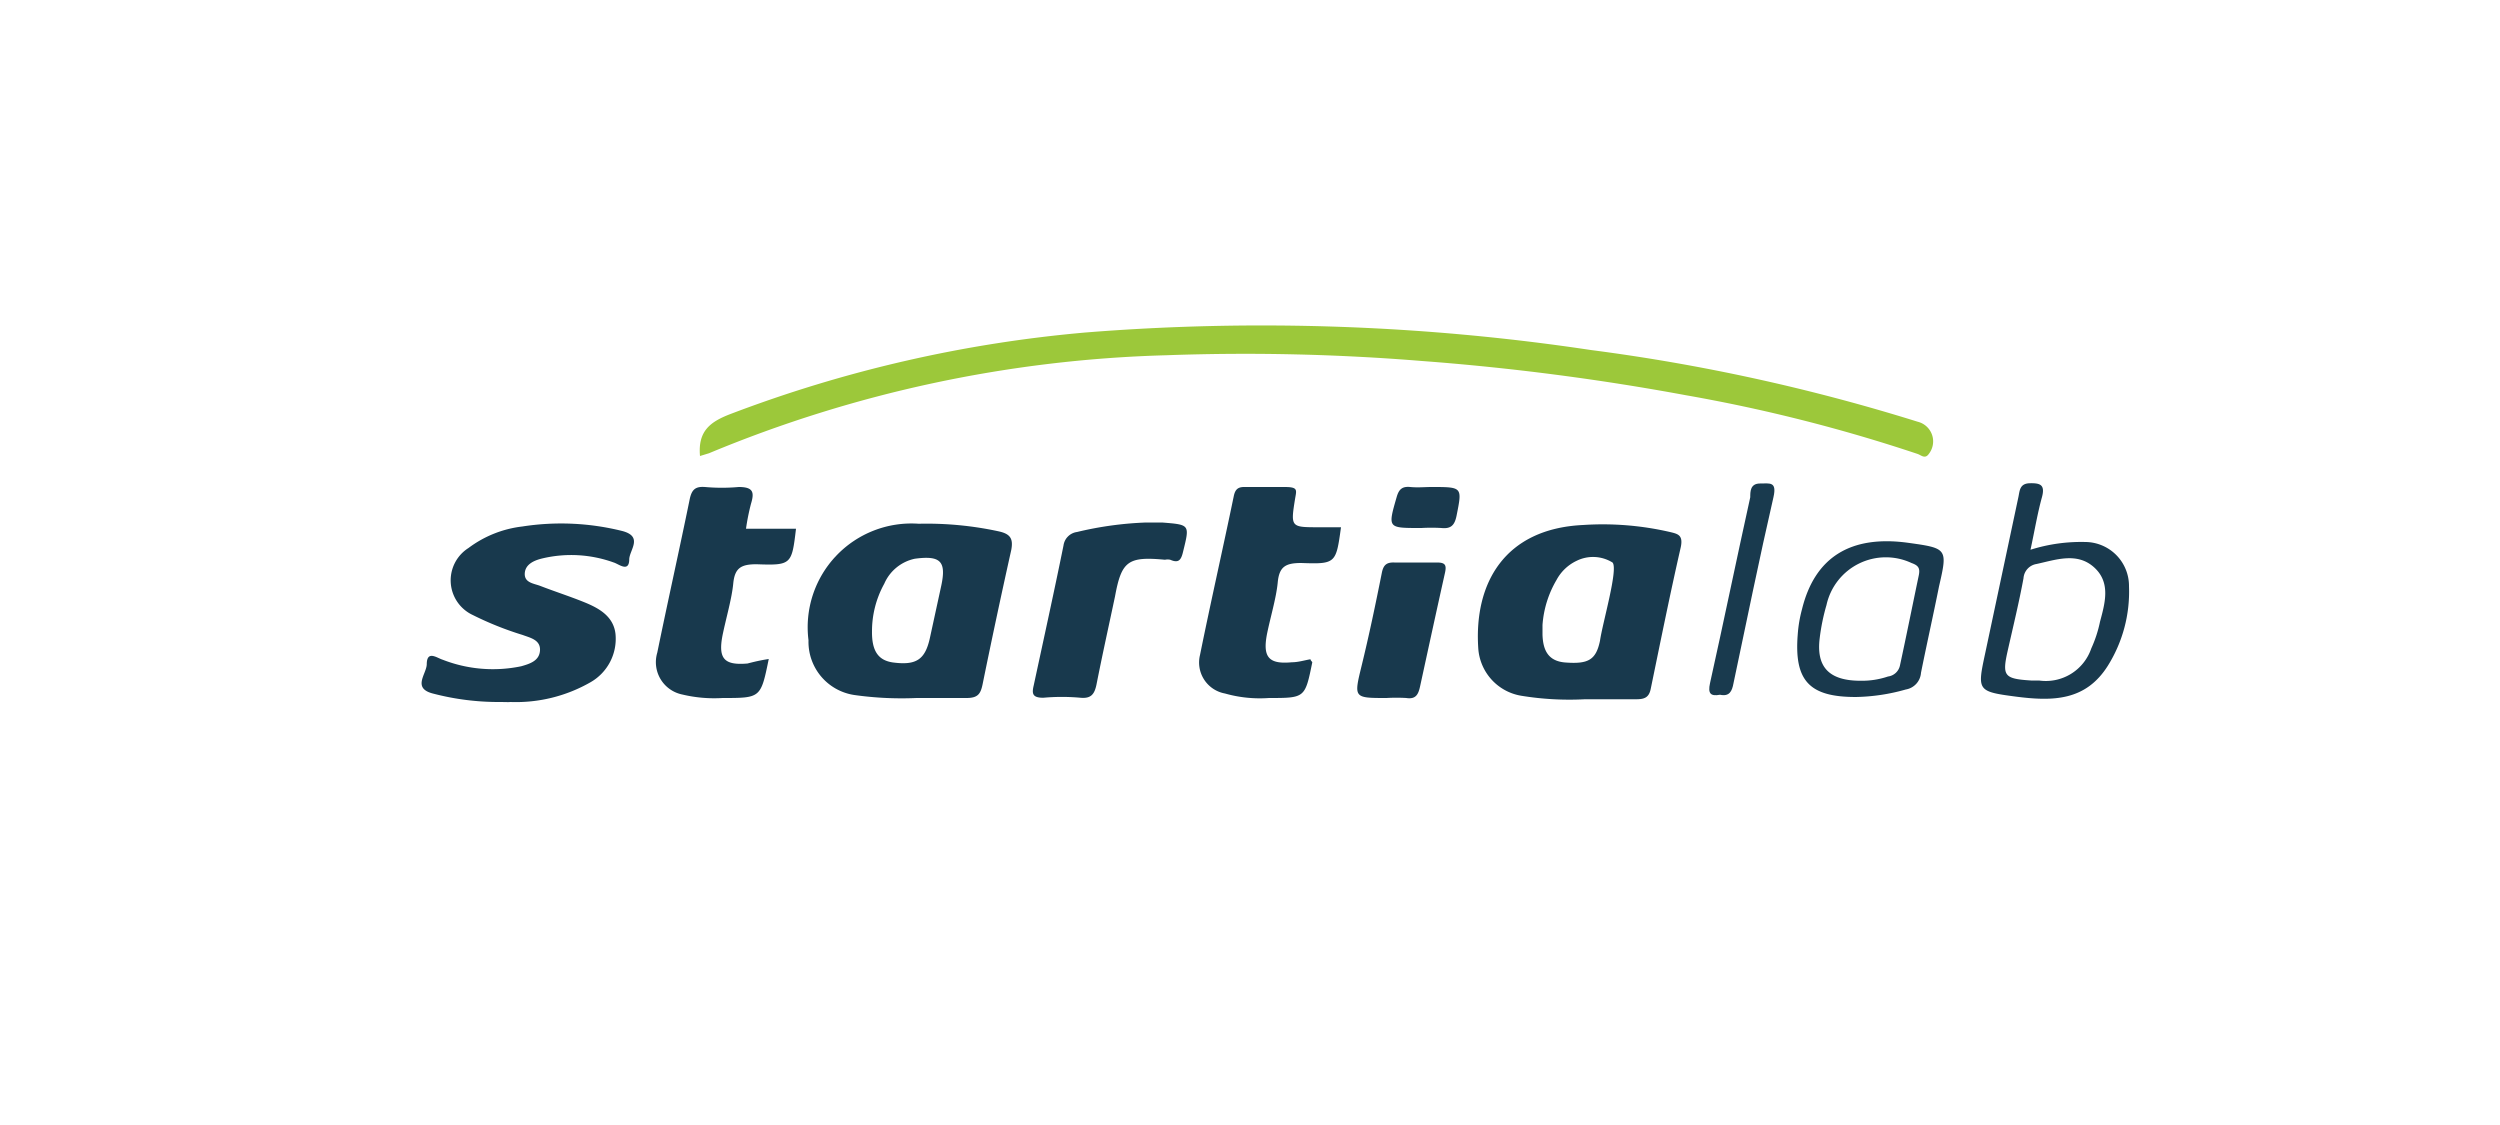 <svg id="レイヤー_1" data-name="レイヤー 1" xmlns="http://www.w3.org/2000/svg" viewBox="0 0 100 45"><defs><style>.cls-1{fill:#9cc83a;}.cls-2{fill:#18394d;}.cls-3{fill:#193a4e;}.cls-4{fill:#19394d;}</style></defs><path class="cls-1" d="M28,18.24c-.09-1,.41-1.37,1.22-1.68a52.81,52.81,0,0,1,14.2-3.26A88.58,88.58,0,0,1,63.63,14a77.11,77.11,0,0,1,13.08,2.87.81.81,0,0,1,.44,1.29c-.15.21-.3.05-.44,0a64.22,64.22,0,0,0-9.27-2.35,98.36,98.36,0,0,0-10.56-1.37,87.25,87.25,0,0,0-10.23-.23,51.17,51.17,0,0,0-18.29,3.92Z"/><path class="cls-2" d="M20,28.08a10.34,10.34,0,0,1-2.65-.33c-.88-.21-.3-.77-.28-1.17,0-.59.41-.26.64-.19a5.52,5.52,0,0,0,3.14.26c.35-.1.73-.22.75-.64s-.4-.5-.69-.61a12.91,12.91,0,0,1-2-.8,1.53,1.53,0,0,1-.17-2.68,4.45,4.45,0,0,1,2.15-.86,10.1,10.1,0,0,1,4,.18c.84.22.3.75.28,1.12,0,.56-.42.2-.62.14a5,5,0,0,0-2.87-.16c-.33.08-.68.24-.69.61s.38.39.63.49c.57.22,1.16.41,1.73.64s1.19.55,1.27,1.28a2,2,0,0,1-1,1.93,6,6,0,0,1-3.2.79C20.33,28.09,20.19,28.08,20,28.08Z"/><path class="cls-2" d="M53.64,21.09c-.2,1.44-.2,1.48-1.59,1.43-.62,0-.88.14-.94.77s-.29,1.38-.43,2.07c-.18.93.07,1.22,1,1.13.25,0,.5-.08.74-.12,0,.06.08.1.07.13-.29,1.42-.29,1.42-1.73,1.42A5.09,5.09,0,0,1,49,27.74,1.26,1.26,0,0,1,48,26.2c.43-2.12.91-4.23,1.35-6.35.06-.3.19-.38.47-.37.52,0,1,0,1.56,0s.48.12.42.49c-.18,1.12-.16,1.12.95,1.12Z"/><path class="cls-2" d="M30.75,26.36c-.32,1.56-.32,1.56-1.84,1.56a5.5,5.5,0,0,1-1.62-.14,1.32,1.32,0,0,1-1-1.67c.42-2.05.88-4.1,1.3-6.15.08-.37.22-.51.61-.48a7.62,7.62,0,0,0,1.35,0c.58,0,.63.21.49.67a8.91,8.91,0,0,0-.2,1h2c-.17,1.43-.18,1.47-1.58,1.42-.62,0-.87.15-.93.77s-.29,1.39-.43,2.08c-.18.93.07,1.2,1,1.12C30.17,26.47,30.42,26.41,30.75,26.36Z"/><path class="cls-2" d="M45.85,20.9l.63,0c1.13.09,1.11.08.84,1.18-.08.34-.19.45-.51.31a.5.5,0,0,0-.21,0c-1.48-.14-1.74.05-2,1.47-.25,1.18-.51,2.35-.74,3.52-.08.38-.21.57-.64.53a8.24,8.24,0,0,0-1.49,0c-.44,0-.46-.17-.38-.5.4-1.86.81-3.72,1.19-5.59a.63.63,0,0,1,.54-.54A13.9,13.9,0,0,1,45.85,20.9Z"/><path class="cls-2" d="M55.46,27.92c-1.31,0-1.31,0-1-1.27s.56-2.47.81-3.72c.06-.32.18-.44.5-.43.57,0,1.13,0,1.7,0,.33,0,.4.09.33.41-.34,1.52-.66,3-1,4.56-.07.31-.17.51-.55.45A6.77,6.77,0,0,0,55.46,27.92Z"/><path class="cls-3" d="M68.8,27.79c-.38.07-.49-.05-.4-.46.55-2.47,1.07-5,1.61-7.44,0-.23,0-.55.39-.55s.68-.09.54.54c-.57,2.47-1.08,5-1.6,7.45C69.28,27.65,69.18,27.87,68.8,27.79Z"/><path class="cls-4" d="M56.86,21.12h-.07c-1.29,0-1.28,0-.92-1.25.09-.31.23-.42.54-.39s.57,0,.85,0c1.25,0,1.23,0,1,1.16-.08.38-.23.52-.61.48A6.77,6.77,0,0,0,56.86,21.12Z"/><path class="cls-2" d="M66.84,21.29A11.93,11.93,0,0,0,63.32,21c-3.14.15-4.36,2.33-4.19,4.92a2.06,2.06,0,0,0,1.72,1.91,11.89,11.89,0,0,0,2.55.14c.77,0,1.41,0,2.05,0,.33,0,.51-.07.58-.42.39-1.89.77-3.78,1.2-5.66C67.33,21.42,67.13,21.36,66.84,21.29ZM64,25.63c-.16.76-.46.94-1.38.87-.7-.05-.9-.5-.92-1.11V25a4.12,4.12,0,0,1,.56-1.8,1.77,1.77,0,0,1,.81-.77,1.48,1.48,0,0,1,1.43.07C64.74,22.75,64.1,24.92,64,25.63Z"/><path class="cls-2" d="M39.93,21.25a13.61,13.61,0,0,0-3.18-.3,4.15,4.15,0,0,0-4.41,4.66,2.15,2.15,0,0,0,1.83,2.19,13.5,13.5,0,0,0,2.49.12c.75,0,1.37,0,2,0,.45,0,.56-.16.64-.53q.55-2.7,1.15-5.39C40.54,21.53,40.4,21.35,39.93,21.25Zm-2.28,2.18L37.2,25.5c-.19.88-.54,1.12-1.47,1-.6-.08-.86-.46-.85-1.25a3.92,3.92,0,0,1,.49-1.9,1.72,1.72,0,0,1,1.22-1C37.62,22.21,37.86,22.45,37.65,23.43Z"/><path class="cls-4" d="M83.42,21.68a6.72,6.72,0,0,0-2.2.31c.17-.79.28-1.46.46-2.11.13-.49-.07-.56-.49-.55s-.4.32-.46.58l-1.32,6.21c-.32,1.49-.33,1.54,1.19,1.74s2.83.18,3.72-1.24a5.58,5.58,0,0,0,.84-3.16A1.76,1.76,0,0,0,83.42,21.68ZM84,24.87a5,5,0,0,1-.35,1.07,1.92,1.92,0,0,1-2.09,1.28c-.09,0-.2,0-.32,0-1.08-.07-1.16-.18-.93-1.2s.45-1.92.63-2.89a.62.62,0,0,1,.52-.57c.78-.17,1.62-.48,2.3.13S84.2,24.12,84,24.87Z"/><path class="cls-4" d="M76.31,21.71c-2.29-.31-3.72.58-4.23,2.66a5.25,5.25,0,0,0-.17,1c-.15,1.86.46,2.51,2.32,2.51a7.73,7.73,0,0,0,2-.3.73.73,0,0,0,.61-.67c.23-1.15.49-2.3.72-3.45C77.91,21.94,77.9,21.93,76.31,21.71ZM76,26.61a.56.56,0,0,1-.48.45,3.25,3.25,0,0,1-1.1.17c-1.27,0-1.78-.56-1.63-1.72a8.23,8.23,0,0,1,.27-1.31,2.43,2.43,0,0,1,3.4-1.68c.28.1.35.21.29.5C76.5,24.21,76.26,25.41,76,26.61Z"/></svg>